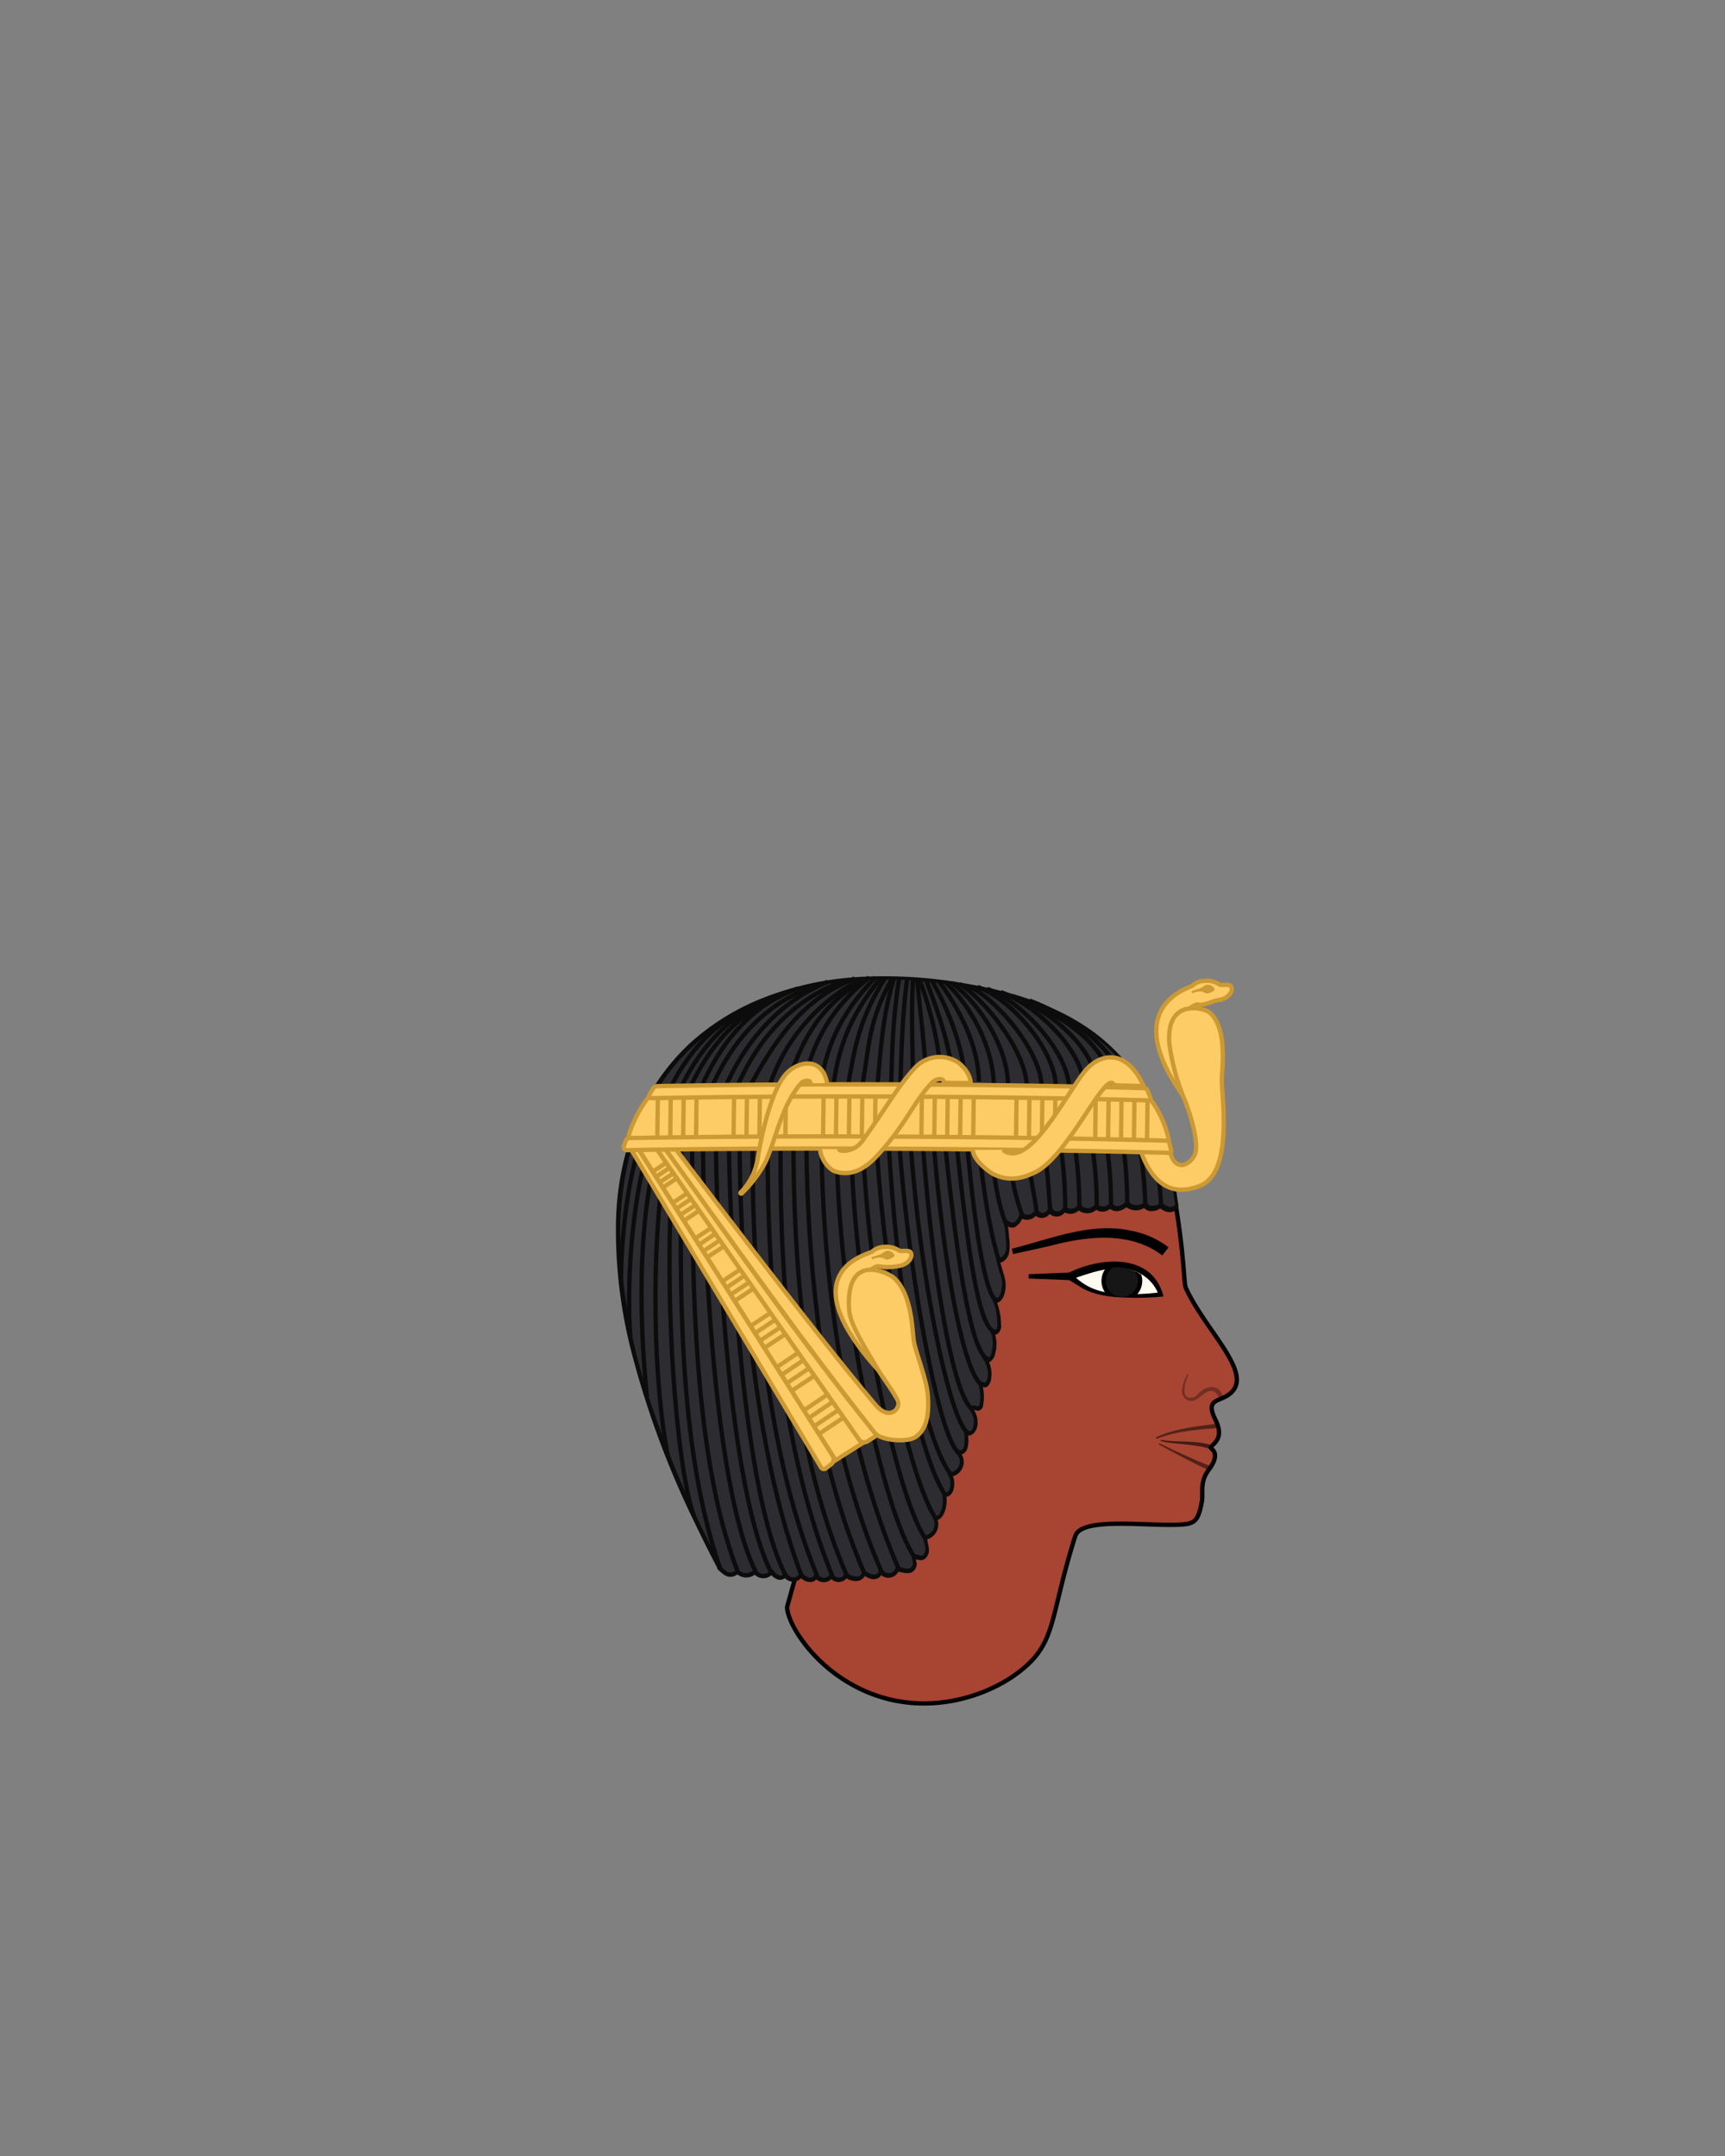 <svg xmlns="http://www.w3.org/2000/svg" xmlns:xlink="http://www.w3.org/1999/xlink" viewBox="0 0 400 500"><rect x="0" y="0" width="400" height="500" fill="#808080" stroke="none"/><defs><style>.cls-1,.cls-11,.cls-13{fill:none;}.cls-2{fill:#a74432;}.cls-2,.cls-8{stroke:#000;}.cls-11,.cls-12,.cls-13,.cls-2,.cls-8{stroke-miterlimit:10;}.cls-3{opacity:0.6;}.cls-4{opacity:0.5;}.cls-5{opacity:0.31;}.cls-6{fill:#fefcf0;}.cls-7{clip-path:url(#clip-path);}.cls-8{fill:#161616;}.cls-9{fill:#2d2c31;}.cls-10{fill:#0c0c0c;}.cls-11{stroke:#0c0c0c;}.cls-12{fill:#fdcc66;}.cls-12,.cls-13{stroke:#cd9933;}.cls-14{fill:#cd9933;}</style><clipPath id="clip-path"><path class="cls-1" d="M248,296s8.87-2.34,11.62-2.11c6.34.53,9.51,6.34,9.51,6.34s-8.45,1.59-14.79-.53C252.63,299.11,248,296,248,296Z"/></clipPath></defs><g id="Layer_2" data-name="Layer 2"><g id="Male_Poses" data-name="Male Poses"><g id="Head_copy_3" data-name="Head copy 3"><path id="head_round" data-name="head round" class="cls-2" d="M249.32,356.27c1.42-4.51,16.16-2.33,24.07-2.68,3.58-.16,4.42-.67,5.29-5.28.38-2.05-.56-4.55,1.58-7.4,3.17-4.23.23-4.83.53-5.29.61-.92,3.17-2.11,1.06-6.34s0-4.22,2.11-5.28c8.45-4.23-4.23-14.8-9-25.36-.49-1.08-.25-7.25-2.65-21.14-3.65-21.17-5.28-27.48-22.19-38-10.4-6.51-29.07-10.23-41.34-10.83-10.59-.52-20.43.94-29.46,6.6-8.51,5.32-12.69,9.51-19,21.13-8,14.75-7.1,31.95-.14,46.35,3.54,7.32,9.29,13.61,14.21,20.23,4.29,5.76,9.12,11.15,13.11,17.1a11.64,11.64,0,0,1,1.41,8.14c-1.94,8.73-4,15.8-6.39,24.43,0,3.17,4.22,10.57,11.62,15.85,15.5,11.08,33,6.18,42-.64S243.21,375.61,249.32,356.27Z"/><g id="face"><g id="mouth"><g class="cls-3"><path d="M269.23,333.91c3.82.72,8,0,11.78,1.27l-.44.89a11.14,11.14,0,0,0-2.69-.69c-1.67-.28-4.12-.52-5.83-.7a15.57,15.57,0,0,1-2.95-.51l.13-.26Z"/></g><g class="cls-4"><path d="M280.07,340.84c-3.91-1.77-7.63-3.84-11.4-5.88l.13-.25c3.84,1.81,7.7,3.68,11.65,5.21l-.38.92Z"/></g><g class="cls-4"><path d="M282.47,331.16c-4.78.39-9.78.7-14.27,2.53l-.18-.36c4.5-2.05,9.51-2.57,14.38-3.17l.07,1Z"/></g></g><g class="cls-5"><path d="M275.63,318.78c-.92,1.75-2.15,6.33,1.32,5.22.51-.25.94-.9,1.44-1.26,1.51-1.35,3.95-1.67,4.93.5a3.14,3.14,0,0,1,.32,1.18h-1a2.55,2.55,0,0,0-.7-1.41c-1.65-1.4-3.28.92-4.7,1.66a2.19,2.19,0,0,1-3.16-2.14,9.26,9.26,0,0,1,1.3-3.88l.25.13Z"/></g><path d="M269.49,291.13c-7.33-5.55-17.14-4.51-25.58-2.3-3,.69-6,1.36-9,2l-.3-1.23c8.8-2.19,18.29-6.23,27.5-4.21a20.54,20.54,0,0,1,8.86,3.88l-1.47,1.89Z"/><g id="eye"><path class="cls-6" d="M248,296s6.85-3,11.62-2.64c7.93.53,9.51,6.87,9.51,6.87a48,48,0,0,1-14.79-.53C251.74,299.09,248,296,248,296Z"/><path d="M247.22,295.88c.08-.43.46-.65.84-.83,7.22-3.5,18.72-4.44,21.59,5.05l.13.57c-2.06.21-4.11.29-6.16.3-4.67-.06-9.67-.13-13.66-2.87-.75-.44-1.54-.94-2.29-1.38a.89.89,0,0,1-.45-.84Zm1.62.23a.72.72,0,0,0-.24-.68,5.55,5.55,0,0,0,.42.42,13.44,13.44,0,0,0,9.08,4,44,44,0,0,0,11-.17l-.42.61a9.1,9.1,0,0,0-3.46-4.43c-5-3.46-11.28-1-16.52.73l-.17.06-.09,0a.72.72,0,0,0,.4-.61Z"/><polygon points="238.52 295.5 248.03 295.12 248.03 296.87 238.52 296.5 238.52 295.5 238.52 295.5"/><g class="cls-7"><circle class="cls-8" cx="260.14" cy="297.05" r="4.23"/></g></g><g id="ear"><g class="cls-5"><path d="M206.84,300.75c.27-2.18,2.07-3.12,3.23-4.65a7.58,7.58,0,0,0,.26-9.44c-2-2.85-6.22-3.45-9.33-2.32a10.73,10.73,0,0,0-3.7,3.55c-3.8,6.16-1.21,14.5,3.33,19.58a38.12,38.12,0,0,0,3.91,3.7c1.71,1.49,2.49,3.8,4.35,5.08a5.65,5.65,0,0,0,3.74.16,3.6,3.6,0,0,0,1.53-1.9,2.68,2.68,0,0,0,0-2.42c-.31-.82-.77-1.6-1.13-2.45-.67-1.74-.63-3.59-1.09-5.34-.22-1-1-1.43-1.15-2.49h.44a6.08,6.08,0,0,0,.89,1.68c.83,1.88.61,4.09,1.37,5.95.35.81.81,1.6,1.16,2.46a3.28,3.28,0,0,1,0,2.82,4,4,0,0,1-1.82,2.2,6.46,6.46,0,0,1-2.82.23c-2-.09-3.11-2.08-4.18-3.5-1.51-2.32-3.92-3.62-5.69-5.74A21.21,21.21,0,0,1,197,303.4c-2.38-4.87-3.44-11.13-.35-15.94a11.29,11.29,0,0,1,4-3.88c3.56-1.32,8-.6,10.36,2.54a8.51,8.51,0,0,1-.23,10.6c-.95,1.27-2.77,2.5-3,4Z"/></g><g class="cls-5"><path d="M207.65,295.91a4.8,4.8,0,0,0-4.42.18c-1.8,1.36-1.32,4.16-.72,6.08.45,1.63,1.5,1.69,2.66,2.54a30,30,0,0,1,5.29,4.77.65.65,0,0,0,.32.11c-.05,0-.07,0,0,0,.44-2.57-.7-5.46-2-7.67l.37-.25a13.93,13.93,0,0,1,1.73,3.76c.29.95,1.55,5.7-.7,4.55-.87-.64-1.43-1.5-2.22-2.19a21.94,21.94,0,0,0-4.89-3.48,1.54,1.54,0,0,1-.51-.4c-1.53-2.31-2.35-6.72.21-8.62a5.72,5.72,0,0,1,5.36-.28l-.44.89Z"/></g><g class="cls-5"><path d="M208.78,295.57c2.81-4.44,0-10-5.51-9.3a3.39,3.39,0,0,0-2.33,1c-3,2.62-3.78,6.62-2.95,10.39,1,5.93,5.25,10.43,10,13.72l-.32.32c-3.16-2.16-6.39-4.79-8.44-8.25s-3.06-7.71-2.17-11.67c.79-2.82,2.94-6.31,6.08-6.52,3.33-.42,6.62,1.27,7.21,4.7a7.78,7.78,0,0,1-1.32,5.84l-.29-.23Z"/></g></g></g><g id="double_cobra_wig" data-name="double cobra wig"><g id="wig"><path class="cls-9" d="M166.87,363.51C113,261,161.42,222.64,212.68,227c39.67,3.37,55.32,19,59.54,47.47.18,1.26.74,5.09.74,5.09a1.83,1.83,0,0,1-1.84.83,3.46,3.46,0,0,1-1.87-1c-.25.5-1.82.81-2.38.77a1.47,1.47,0,0,1-1.23-1,3.3,3.3,0,0,1-1.76.85c-.66.05-2.4-.41-2.42-1.07a3.27,3.27,0,0,1-1.85,1.22,2,2,0,0,1-2-.75,2.23,2.23,0,0,1-2.82.63.89.89,0,0,0-.45-.17.79.79,0,0,0-.42.25,2.7,2.7,0,0,1-3.64-.33,2.28,2.28,0,0,1-3.35.51,1.87,1.87,0,0,1-3.45.05,1.73,1.73,0,0,1-3.16.63,2.26,2.26,0,0,1-3.37.77c-.17.37-.95,2.23-1.95,2.23-1.41,0-1.79-.82-1.74-.54a33.83,33.83,0,0,1,.52,5.41,4.5,4.5,0,0,1-.35,2.13c-.34.64-1.38,1.54-1.79.94-.64-.94.92,3.67,1.11,4.67a7.05,7.05,0,0,1-.25,3.53,2.28,2.28,0,0,1-.7,1.11,1,1,0,0,1-1.23,0A14.31,14.31,0,0,1,231.8,307a2.27,2.27,0,0,1-.31,1.5.85.85,0,0,1-1.33.09,7.57,7.57,0,0,1,0,5.87c-.22.5-.78,1.05-1.2.71-.22-.17-.41-.55-.64-.4a6,6,0,0,1,1,5.58c-.14.38-.41.82-.81.78s-.75-.48-1.07-.27a11.33,11.33,0,0,1,.26,4.81,1.08,1.08,0,0,1-.38.78c-.61.4-1.66-.5-2.07.1a4.9,4.9,0,0,1,1.12,4,2.44,2.44,0,0,1-.71,1.43,1.24,1.24,0,0,1-1.51.14,12.64,12.64,0,0,1,0,2.68,2.91,2.91,0,0,1-.39,1.4,1.15,1.15,0,0,1-1.28.5l-.43-.08a2.94,2.94,0,0,1-1.69,5.24,3.35,3.35,0,0,1,.54,2.39,3.23,3.23,0,0,1-.42,1.62,1.33,1.33,0,0,1-1.45.61,6.87,6.87,0,0,1-.5,4.33c-.32.66-1,1.36-1.67,1.13a3.15,3.15,0,0,1,.08,2.85,3.09,3.09,0,0,1-2.3,1.69c0,1.44,1.34,3.5-.65,4.73a6.3,6.3,0,0,1-2-.4c-.13.85,1,2.17-.68,3.3a5.47,5.47,0,0,1-2.92-.33h-.23a2.07,2.07,0,0,1-3.91.27c.2.82-.68,1.58-1.53,1.57a4.2,4.2,0,0,1-2.28-1,1.82,1.82,0,0,1-1.79,1.45,4,4,0,0,1-2.32-.83,2,2,0,0,1-1.69,1.07,1.94,1.94,0,0,1-1.73-1,2,2,0,0,1-3.55-.08,1.43,1.43,0,0,1-1.68,1.07,3.23,3.23,0,0,1-1.82-1.18,2,2,0,0,1-3.65,0,1.44,1.44,0,0,1-1.74.58,3,3,0,0,1-1.46-1.32,2.27,2.27,0,0,1-3.86-.05,2.79,2.79,0,0,1-4.11,0,2.18,2.18,0,0,1-2,.75C168.35,365,166.87,363.51,166.87,363.51Z"/><path class="cls-10" d="M167.31,363.26a245.37,245.37,0,0,1-17-39.72A132.44,132.44,0,0,1,144,291.23a74.7,74.7,0,0,1,2.55-25.3,52.08,52.08,0,0,1,9.76-18.64,51.46,51.46,0,0,1,15.28-12.39,64.77,64.77,0,0,1,19.08-6.49,83.58,83.58,0,0,1,21.19-1c10.88.82,22,2.68,32.05,7.16a45,45,0,0,1,19.23,15.62c4.86,7.2,7.34,15.7,8.62,24.23.26,1.75.51,3.5.77,5.26l0-.39c-.73,1.14-2.17.41-2.93-.26a.5.5,0,0,0-.78.1c-.21.31-.93.41-1.27.47-.57.09-1.18.06-1.43-.57-.1-.26-.45-.52-.73-.3a2.57,2.57,0,0,1-2.07.74c-.35-.06-1.31-.24-1.37-.67a.51.51,0,0,0-.84-.22c-.7.83-2.19,1.74-3.07.58-.17-.22-.56-.38-.78-.1a1.8,1.8,0,0,1-1.82.7c-.52-.12-.89-.54-1.45-.3s-.9.68-1.59.71a2.15,2.15,0,0,1-1.76-.74.52.52,0,0,0-.79.11,1.8,1.8,0,0,1-2.57.41.51.51,0,0,0-.79.1,1.4,1.4,0,0,1-2.58.05.5.5,0,0,0-.91.12,1.25,1.25,0,0,1-2.25.51.5.5,0,0,0-.86,0,1.78,1.78,0,0,1-2.59.66c-.22-.17-.64-.23-.79.1-.26.62-.68,1.74-1.39,2a1.78,1.78,0,0,1-1.33-.32c-.23-.15-.36-.29-.66-.24a.51.51,0,0,0-.35.35,4.48,4.48,0,0,0,.17,1.4c.1.67.17,1.35.23,2,.09,1.19.39,2.94-.19,4.05-.12.24-.57.89-.91.87-.11,0-.27-.25-.43-.29-.54-.13-.69.41-.63.82a24.75,24.75,0,0,0,.95,3.47,8,8,0,0,1,.39,2c0,.66-.32,4.12-1.53,3.2-.45-.33-.87.29-.69.68a12.57,12.57,0,0,1,1,3.79,17,17,0,0,1,.12,1.74,2.12,2.12,0,0,1-.12,1.06c-.14.26-.44.45-.67.18s-1,0-.83.49a7.26,7.26,0,0,1,.44,4.22c-.07.33-.35,1.78-.8,1.8-.18,0-.37-.33-.54-.42a.73.73,0,0,0-.58,0,.5.5,0,0,0-.3.73,5.65,5.65,0,0,1,1.19,3.62,3.33,3.33,0,0,1-.38,1.79c-.31.34-1-.23-1.44,0a.51.51,0,0,0-.34.62,11.46,11.46,0,0,1,.37,2.26,7,7,0,0,1-.13,2.37c-.22.66-.7.3-1.23.23a1.14,1.14,0,0,0-1.07.34.52.52,0,0,0,0,.71,4.36,4.36,0,0,1,1,2.78c0,.72-.38,2.7-1.52,2a.51.51,0,0,0-.76.44,11.05,11.05,0,0,1,0,3c-.07.41-.24,1-.73,1.08a2.42,2.42,0,0,1-.7-.1c-.44-.08-.9.48-.48.83a2.48,2.48,0,0,1-1.34,4.39c-.33,0-.68.42-.43.75a3.08,3.08,0,0,1,.47,2.14c0,.67-.27,2-1.24,1.75a.5.5,0,0,0-.61.62,6.52,6.52,0,0,1,0,2.78c-.15.61-.6,2.26-1.51,2.06a.5.5,0,0,0-.56.73,2.62,2.62,0,0,1-1.92,3.81.5.5,0,0,0-.37.48c0,1.07.59,2.13.4,3.2-.08.46-.45,1.1-1,1a9.63,9.63,0,0,1-1.47-.38.5.5,0,0,0-.63.48,5,5,0,0,0,.22,1.39,1.27,1.27,0,0,1-.72,1.49c-1,.27-1.92-.42-2.83-.4a.53.53,0,0,0-.49.37,1.59,1.59,0,0,1-3,.15c-.26-.56-1-.13-.91.38.12.79-.92,1-1.47.89a4.91,4.91,0,0,1-1.61-.86.51.51,0,0,0-.74.3c-.3,1.75-2.42.93-3.37.31a.51.51,0,0,0-.68.18,1.45,1.45,0,0,1-2.56.07.5.5,0,0,0-.86,0,1.51,1.51,0,0,1-2.69-.08.5.5,0,0,0-.91.12.94.94,0,0,1-1.15.7,2.81,2.81,0,0,1-1.52-1,.5.5,0,0,0-.78.1,1.57,1.57,0,0,1-2.79,0,.5.5,0,0,0-.86,0c-.67,1.09-1.91-.09-2.34-.74a.51.51,0,0,0-.87,0,1.79,1.79,0,0,1-3-.05.5.5,0,0,0-.78-.1,2.31,2.31,0,0,1-3.41,0,.51.51,0,0,0-.71,0,1.55,1.55,0,0,1-2.29.19,10,10,0,0,1-1.16-1c-.46-.45-1.17.25-.71.7a8.63,8.63,0,0,0,1.87,1.49,2.53,2.53,0,0,0,3-.67h-.71a3.33,3.33,0,0,0,4.83.05l-.79-.1a2.81,2.81,0,0,0,4.72,0h-.87a3.29,3.29,0,0,0,2,1.61,1.9,1.9,0,0,0,2-.87h-.86a2.58,2.58,0,0,0,4.51,0l-.79.1a3.36,3.36,0,0,0,2.61,1.34,1.88,1.88,0,0,0,1.73-1.44l-.91.12a2.51,2.51,0,0,0,4.41.07h-.86a2.45,2.45,0,0,0,4.28-.06l-.69.18a4.19,4.19,0,0,0,3,.85,2.26,2.26,0,0,0,1.85-1.77l-.74.3c.91.63,2,1.31,3.16,1a1.9,1.9,0,0,0,1.39-2.11l-.91.38a2.59,2.59,0,0,0,4.82-.39l-.48.37c.31,0,0-.06.15,0s.23.09.35.12a5.93,5.93,0,0,0,1,.2,3.36,3.36,0,0,0,1.86-.06,2.3,2.3,0,0,0,1.2-1.84c0-.65-.31-1.27-.25-1.91l-.63.48a7,7,0,0,0,1.92.44,1.87,1.87,0,0,0,1.47-1.07c.79-1.35-.09-2.77-.09-4.18l-.37.49a3.63,3.63,0,0,0,2.52-5.28l-.56.73c1.23.27,2-.79,2.43-1.82a7.51,7.51,0,0,0,.35-4.25l-.61.62c2.74.61,3.05-3.83,1.89-5.36l-.43.75a3.44,3.44,0,0,0,2-6.1l-.48.84c.93.17,1.76.19,2.32-.73.71-1.17.51-3,.36-4.25l-.75.43c1.43.88,2.7-.54,2.95-1.87a5.45,5.45,0,0,0-1.24-4.47v.71c.2-.23,1.22.19,1.58.12a1.33,1.33,0,0,0,1-1.13,11,11,0,0,0-.24-5.17l-.35.62c.2-.08.7.27.94.28a1.14,1.14,0,0,0,.8-.32,3.4,3.4,0,0,0,.76-2,6.51,6.51,0,0,0-1.27-4.77l-.3.73.13,0-.39-.05c.3.13.44.46.77.56a1.07,1.07,0,0,0,.84-.12,2.84,2.84,0,0,0,1.11-1.81,8.1,8.1,0,0,0-.29-5.34l-.83.49a1.32,1.32,0,0,0,1.7.2,2.3,2.3,0,0,0,.79-2.15,15,15,0,0,0-1.29-6l-.69.68c1.18.9,2.29-.35,2.66-1.41a7.36,7.36,0,0,0,.19-4.08c-.2-.8-.45-1.58-.69-2.37-.12-.42-.24-.83-.35-1.25a3.57,3.57,0,0,0-.11-.47c-.14-.36.2-.09-.25.15l-.39.05c-.22-.05-.23-.1,0,.09a.83.83,0,0,0,.32.2,1.22,1.22,0,0,0,.9-.1,3,3,0,0,0,1.52-1.92,10.91,10.91,0,0,0,.09-3.47q-.08-.94-.18-1.89c0-.27-.07-.54-.11-.81a4.34,4.34,0,0,1-.17-.86l-.35.35h0l-.39-.05c.7.38,1.67,1,2.61.51a4.35,4.35,0,0,0,1.75-2.32l-.79.1a2.78,2.78,0,0,0,4.16-.87h-.86a2.24,2.24,0,0,0,4.07-.75l-.91.12a2.39,2.39,0,0,0,4.31-.05l-.79.1a2.81,2.81,0,0,0,4.15-.61l-.79.1a3.21,3.21,0,0,0,4.09.52s.3-.27.37-.27.31.17.43.22a2.79,2.79,0,0,0,1.22.18,2.76,2.76,0,0,0,1.93-1l-.79-.1c1.27,1.68,3.45,1,4.64-.38l-.84-.22c.12.82,1.24,1.18,1.92,1.33a3.37,3.37,0,0,0,3-.81l-.73-.3a2,2,0,0,0,2.21,1.34,3.16,3.16,0,0,0,2.31-1l-.78.1c1.06,1,2.64,1.65,3.94.68.83-.62.56-1.3.43-2.18-.33-2.26-.63-4.54-1-6.79a65.35,65.35,0,0,0-3.74-13.17,44.38,44.38,0,0,0-15.18-19.48c-8.28-5.92-18.31-9-28.24-10.73a106.08,106.08,0,0,0-27.26-1.61,71.46,71.46,0,0,0-20.7,4.74A55.52,55.52,0,0,0,159.9,242a51,51,0,0,0-12.06,17.27,66.55,66.55,0,0,0-5,24,112.89,112.89,0,0,0,3.82,31.19,210.42,210.42,0,0,0,14.46,38.76q2.55,5.36,5.32,10.61C166.74,364.33,167.61,363.83,167.31,363.26Z"/><g id="hair_strands" data-name="hair strands"><path class="cls-11" d="M167.92,252.69c4.86-11.18,12.49-20.18,24-25"/><path class="cls-11" d="M175.25,364.5C165,344,163,282.49,163,264"/><path class="cls-11" d="M170.28,253.55c4.89-12,12.94-21.49,25.53-26.16"/><path class="cls-11" d="M179,365c-10-19-13-78.86-13-102"/><path class="cls-11" d="M173.06,253.44c6.26-11.64,12.57-21.62,25.13-26.51"/><path class="cls-11" d="M182,365c-11-22-13-89-13-102"/><path class="cls-11" d="M164.74,252.76c4.78-11,12.19-19.61,23.26-23.76"/><path class="cls-11" d="M171,364.25C160,336,160.5,290,160.5,261"/><path class="cls-11" d="M162.3,252.87c4.72-11.15,12-19.85,22.7-23.62"/><path class="cls-11" d="M160.85,351.39c-4.1-11.41-7.44-53.94-4.44-85.94"/><path class="cls-11" d="M159.86,252.6C164.31,242.79,171,234.93,181,231"/><path class="cls-11" d="M154.9,337.81c-3.23-16.06-4.39-47.33-.25-72.36"/><path class="cls-11" d="M157.88,252.26c4.38-9.11,10.8-16.53,20.12-20.26"/><path class="cls-11" d="M150,324c-.61-7.36-3.59-35.09,2.66-58.62"/><path class="cls-11" d="M154.91,253.38c4.53-9.46,11.23-17.2,21.09-20.38"/><path class="cls-11" d="M146.18,310.1c-.56-6.68-.86-26.71,4.33-44.89"/><path class="cls-11" d="M144,298c0-16,3-30,5-34"/><path class="cls-11" d="M167,363.79C156,332,158,290,158,261"/><path class="cls-11" d="M185.83,365.34C172,329,171.5,276,171.5,263"/><path class="cls-11" d="M189.5,365.5C174,328,174.5,276,174.5,263"/><path class="cls-11" d="M193,365.44C177.5,327.94,178,276,178,263"/><path class="cls-11" d="M196.5,365.72C180,328,181,276,181,263"/><path class="cls-11" d="M200.5,365C184,327.28,184,277,184,264"/><path class="cls-11" d="M204.35,364.34C187.85,326.62,187,277,187,264"/><path class="cls-11" d="M208.55,364.21C192.05,326.48,190.5,278,190.5,265"/><path class="cls-11" d="M212,361c-7-10-18-59-18-97"/><path class="cls-11" d="M214.7,357c-7-10-17.41-58.75-17.41-96.75"/><path class="cls-11" d="M217.18,352.47c-7-10-17.31-58.84-17.31-96.84"/><path class="cls-11" d="M219.37,347C212.37,337,205,297.31,203,261.87"/><path class="cls-11" d="M220.38,341.88c-7-10-12.39-42.44-14.38-77.88"/><path class="cls-11" d="M222.51,336.93c-4.37-1.45-12.39-42.44-14.38-77.88"/><path class="cls-11" d="M224.65,332.36c-4.37-1.45-12.65-41.22-14-76.73"/><path class="cls-11" d="M225.69,326.84c-4.37-1.45-10-32.15-12.17-68.64"/><path class="cls-11" d="M227.93,321.24c-4.37-1.45-10-30.26-12.17-66.76"/><path class="cls-11" d="M228.72,315.08c-3.16-2.53-6.21-16.59-9.75-51.52"/><path class="cls-11" d="M230.13,308.63c-3.16-2.54-5.47-15.09-9-50"/><path class="cls-11" d="M230.86,301.51c-3.16-2.53-5.57-24.4-7-40.18"/><path class="cls-11" d="M231.66,292.43c-1.29-4-3.39-12.66-4.83-28.43"/><path class="cls-11" d="M233.45,284.24c-1.44-3.47-2.81-7.88-4.26-23.66"/><path class="cls-11" d="M237,281.85c-1.33-4-2.72-7.88-4.17-23.65"/><path class="cls-11" d="M240.43,281.42c-.52-4.42-2.13-11.4-2.59-16"/><path class="cls-11" d="M243.57,280.77c-.52-4.43-.52-11.32-2-15.77"/><path class="cls-11" d="M247,280.43a92,92,0,0,0-1.26-15.7"/><path class="cls-11" d="M250.28,280.26a92,92,0,0,0-1.25-15.7"/><path class="cls-11" d="M254.31,280.16a92,92,0,0,0-1.26-15.7"/><path class="cls-11" d="M257.62,279.7a92,92,0,0,0-1.26-15.7"/><path class="cls-11" d="M261.37,279.27a92.24,92.24,0,0,0-1.25-15.71"/><path class="cls-11" d="M265.56,279.27a91.78,91.78,0,0,0-1.76-15.71"/><path class="cls-11" d="M269.2,279.7c0-4.7-1.33-11.84-2.2-16.14"/><path class="cls-11" d="M177.93,253.44A43.3,43.3,0,0,1,200,226.93"/><path class="cls-11" d="M182,253.44c3.07-10,7-20.25,19.49-26.7"/><path class="cls-11" d="M185.93,252.87c2.07-9.68,5.82-18.31,15.56-26.13"/><path class="cls-11" d="M190.14,252.8c1.22-9.61,4.53-17.58,12.86-26.13"/><path class="cls-11" d="M193.09,252.87c1.22-9.61,3.72-17,11.26-26.2"/><path class="cls-11" d="M196.57,252.26c1.62-9.47,2.66-15.94,8.72-25.52"/><path class="cls-11" d="M200,251.62c1.62-9.47,1.38-14.87,6.95-24.88"/><path class="cls-11" d="M203.47,251.62c.88-9.19,1.16-15.91,3.8-24.69"/><path class="cls-11" d="M206.62,251.84c.32-9,.36-15.31,1.91-25.17"/><path class="cls-11" d="M208.76,252.08c.32-9,.38-15.32,1.59-25.25"/><path class="cls-11" d="M211.7,251.85c0-8.66-.47-15,0-24.93"/><path class="cls-11" d="M214.81,252.2c-.11-8.34-1.69-19.2-2.13-25.2"/><path class="cls-11" d="M218.25,251.78c-.11-8.34-2.33-17.34-5.09-24.74"/><path class="cls-11" d="M221,252.1c-.11-8.34-3.53-17.52-6.29-24.92"/><path class="cls-11" d="M223.79,251.75c-.11-8.34-3.86-17.64-7.71-24.36"/><path class="cls-11" d="M227,250.85c-.11-8.34-4.46-16.74-9.32-23.35"/><path class="cls-11" d="M230.43,251.48c-.11-8.34-5.05-18-11.3-23.8"/><path class="cls-11" d="M233.76,251.7c-.11-8.34-5.83-18.14-13-23.79"/><path class="cls-11" d="M238.1,252c-.1-8.33-10.17-20.62-15.59-23.79"/><path class="cls-11" d="M241.55,252.08c-.11-8.33-10.69-20.61-16.92-23.36"/><path class="cls-11" d="M244.85,252.08c-.11-8.33-10.09-20.28-18.18-23.2"/><path class="cls-11" d="M247.93,252.48c-.1-8.34-10.94-20.22-19-23.15"/><path class="cls-11" d="M251.34,252.08c-.11-8.33-10.66-18.74-19.25-22"/><path class="cls-11" d="M254.18,251.48c-.11-8.33-10.82-17.21-19.42-20.48"/><path class="cls-11" d="M257.59,251.62c-.87-10-12.61-16.68-21.21-20"/><path class="cls-11" d="M261,251.84c-2.87-9.63-13.68-16.53-22.28-19.8"/></g></g><g id="crown_copy" data-name="crown copy"><g id="side_thing" data-name="side thing"><path class="cls-12" d="M146.11,266.15l1.22-.75h0l45.74,72.18a1.52,1.52,0,0,1-.34,2l-1.2.94a.77.77,0,0,1-1.14-.21L146.1,266.18A0,0,0,0,1,146.11,266.15Z"/><path class="cls-12" d="M152.49,265.38h0a.84.84,0,0,1,1.16.2c16.09,22.34,31.93,45.36,49.23,66.75a.64.64,0,0,1-.16.94l-1.58,1a1.49,1.49,0,0,1-2-.41c-5-7.15-32.24-46.06-46.86-67.29A.84.84,0,0,1,152.49,265.38Z"/><path class="cls-12" d="M199.84,334.79s-32-45.68-48-68.93l-4.45-.47,46.38,73.25Z"/><line class="cls-13" x1="189.99" y1="332.49" x2="195.44" y2="328.86"/><line class="cls-13" x1="188.78" y1="330.76" x2="194.41" y2="327"/><line class="cls-13" x1="187.52" y1="328.88" x2="193.02" y2="325.15"/><line class="cls-13" x1="186.42" y1="327.06" x2="191.89" y2="323.39"/><line class="cls-13" x1="183.44" y1="322.66" x2="188.89" y2="319.02"/><line class="cls-13" x1="182.23" y1="320.93" x2="187.86" y2="317.16"/><line class="cls-13" x1="180.97" y1="319.04" x2="186.47" y2="315.32"/><line class="cls-13" x1="179.87" y1="317.23" x2="185.34" y2="313.55"/><line class="cls-13" x1="177.18" y1="312.65" x2="182.24" y2="309.31"/><line class="cls-13" x1="176.05" y1="311.06" x2="181.27" y2="307.59"/><line class="cls-13" x1="174.88" y1="309.33" x2="179.99" y2="305.9"/><line class="cls-13" x1="173.86" y1="307.65" x2="178.94" y2="304.27"/><line class="cls-13" x1="170.42" y1="301.67" x2="174.96" y2="298.67"/><line class="cls-13" x1="169.41" y1="300.24" x2="174.1" y2="297.14"/><line class="cls-13" x1="168.36" y1="298.69" x2="172.94" y2="295.62"/><line class="cls-13" x1="167.45" y1="297.19" x2="172" y2="294.16"/><line class="cls-13" x1="163.66" y1="291.8" x2="168.02" y2="288.92"/><line class="cls-13" x1="162.69" y1="290.43" x2="167.19" y2="287.45"/><line class="cls-13" x1="161.68" y1="288.94" x2="166.08" y2="285.98"/><line class="cls-13" x1="160.8" y1="287.5" x2="165.18" y2="284.58"/><line class="cls-13" x1="158.27" y1="283.32" x2="162.41" y2="280.59"/><line class="cls-13" x1="157.36" y1="282.02" x2="161.62" y2="279.2"/><line class="cls-13" x1="156.4" y1="280.61" x2="160.57" y2="277.81"/><line class="cls-13" x1="155.57" y1="279.24" x2="159.72" y2="276.48"/><line class="cls-13" x1="153.51" y1="275.54" x2="157.19" y2="273.1"/><line class="cls-13" x1="152.69" y1="274.38" x2="156.49" y2="271.86"/><line class="cls-13" x1="151.83" y1="273.12" x2="155.55" y2="270.62"/><line class="cls-13" x1="151.09" y1="271.9" x2="154.79" y2="269.43"/><g id="cobra"><path class="cls-12" d="M201.84,294.5s1.41-1,1.89-.84a12.07,12.07,0,0,0,4.32,0c2.31-.25,3.67-1.88,3.2-3.07-.31-.79-1.86-.35-2.69-.54a5.48,5.48,0,0,0-3.63-.87,4.23,4.23,0,0,0-2.68,1.07c-.5.62-19.64,4.13,1.35,27.44"/><path class="cls-14" d="M202,291.58l1.33-.43a6,6,0,0,0,1.32-.52,1.68,1.68,0,0,1,2.75.4l0,.3a3.21,3.21,0,0,1-1.32.7,1.43,1.43,0,0,1-.61.08c-.4-.14-.86-.55-1.32-.45a3.49,3.49,0,0,0-1.86.44l-.26-.52Z"/><path class="cls-12" d="M153.65,265.58c16.09,22.34,33.12,46.53,49.23,66.75,1.41,1.77,7.36,2.21,9.29,1,3.3-2,3.16-6.95,3-9.49-.25-4.06-2.78-9.86-3.28-12.89-.36-2.21-.33-10.81-4.65-14.64-1.22-1.08-11.25-6.24-10.34,7.52.23,3.56,4.39,9.76,6.12,12.88,1.15,2.07,4.06,5.85,5.1,8,.94,1.93-1.85,4.93-5.1,1.1-14.23-16.76-47.67-61.1-47.67-61.1l-1.7.86"/></g></g><g id="cobra-2" data-name="cobra"><path class="cls-12" d="M275.92,233.8s1.41-1,1.9-.84c1.16.41,3.47-.88,4.51-1,2.31-.25,3.67-1.88,3.2-3.08-.31-.78-1.86-.34-2.69-.53a5.48,5.48,0,0,0-3.63-.87,4.21,4.21,0,0,0-2.68,1.07c-.5.62-20.17,5.24,2.46,31.48"/><path class="cls-14" d="M276.23,229.87l1.33-.43a6.25,6.25,0,0,0,1.32-.52,1.68,1.68,0,0,1,2.75.4l0,.3a3.28,3.28,0,0,1-1.32.7,1.48,1.48,0,0,1-.62.08c-.39-.14-.85-.55-1.32-.45a3.47,3.47,0,0,0-1.85.44l-.26-.52Z"/><path class="cls-12" d="M264.66,267.36c3.85,10.08,9.77,9.09,13.51,7.68,7.65-2.88,5.28-19.85,5.14-24.19-.07-2.21,1.55-12.19-2.77-16-1.23-1.09-10.3-3.58-9.37,7.32a51.59,51.59,0,0,0,3.48,12.77c.93,2.18,3.47,9.69,2.47,12.66-.68,2-4.26,4.73-5.75-.22"/></g><path class="cls-12" d="M145.86,263.05a28.71,28.71,0,0,1,4.23-8.25c.23-.32,1.17-1.62,1.59-1.61l113.42.29c.55,0,2,2,2.35,2.39a25,25,0,0,1,3.52,8.21c.13.49-.33,1.7-.88,1.7l-123.73-.41C145.8,265.36,145.74,263.55,145.86,263.05Z"/><line class="cls-13" x1="161.54" y1="253.34" x2="161.4" y2="264.63"/><line class="cls-13" x1="158.55" y1="253.3" x2="158.4" y2="264.6"/><line class="cls-13" x1="155.55" y1="253.27" x2="155.41" y2="264.57"/><line class="cls-13" x1="152.56" y1="253.24" x2="152.41" y2="264.54"/><line class="cls-13" x1="182.25" y1="253.57" x2="182.1" y2="264.86"/><line class="cls-13" x1="179.21" y1="253.57" x2="179.07" y2="264.86"/><line class="cls-13" x1="176.22" y1="253.53" x2="176.07" y2="264.83"/><line class="cls-13" x1="173.22" y1="253.5" x2="173.08" y2="264.8"/><line class="cls-13" x1="170.23" y1="253.47" x2="170.08" y2="264.77"/><line class="cls-13" x1="203" y1="253.88" x2="202.86" y2="265.18"/><line class="cls-13" x1="199.96" y1="253.88" x2="199.82" y2="265.18"/><line class="cls-13" x1="196.97" y1="253.85" x2="196.82" y2="265.15"/><line class="cls-13" x1="193.97" y1="253.82" x2="193.83" y2="265.11"/><line class="cls-13" x1="190.98" y1="253.79" x2="190.83" y2="265.08"/><line class="cls-13" x1="225.81" y1="253.38" x2="225.66" y2="264.68"/><line class="cls-13" x1="222.77" y1="253.38" x2="222.62" y2="264.68"/><line class="cls-13" x1="219.77" y1="253.35" x2="219.63" y2="264.65"/><line class="cls-13" x1="216.78" y1="253.32" x2="216.63" y2="264.61"/><line class="cls-13" x1="213.78" y1="253.29" x2="213.64" y2="264.58"/><line class="cls-13" x1="247.76" y1="253.93" x2="247.61" y2="265.22"/><line class="cls-13" x1="244.72" y1="253.93" x2="244.57" y2="265.22"/><line class="cls-13" x1="241.72" y1="253.9" x2="241.58" y2="265.19"/><line class="cls-13" x1="238.73" y1="253.87" x2="238.58" y2="265.16"/><line class="cls-13" x1="235.73" y1="253.83" x2="235.59" y2="265.13"/><line class="cls-13" x1="266.12" y1="253.52" x2="265.97" y2="264.81"/><line class="cls-13" x1="263.08" y1="253.52" x2="262.93" y2="264.81"/><line class="cls-13" x1="260.08" y1="253.49" x2="259.94" y2="264.78"/><line class="cls-13" x1="257.09" y1="253.45" x2="256.94" y2="264.75"/><line class="cls-13" x1="254.09" y1="253.42" x2="253.95" y2="264.72"/><path class="cls-12" d="M144.66,265.81l.44-1.29a.94.94,0,0,1,.87-.59c60.09-1.08,118.06.43,124.45.6a.74.74,0,0,1,.71.52l.48,1.85a.38.38,0,0,1-.41.46c-6.2-.17-65.74-1.69-125.78-.62A.74.74,0,0,1,144.66,265.81Z"/><path class="cls-12" d="M150.64,253.76l.79-1.29a1.22,1.22,0,0,1,1-.59c58.93-1.09,106.63.3,112.9.48a.83.83,0,0,1,.77.52l.74,1.85c.07.24-.25.47-.52.46-6.08-.16-56.36-1.59-115.22-.51C150.62,254.69,150.48,254.22,150.64,253.76Z"/><g id="snake_coil_copy_2" data-name="snake coil copy 2"><path class="cls-12" d="M187.92,251.22c0-.93-1.65-.61-2.16,0-4.49,5.06-5.84,13-8.24,18.24a29,29,0,0,1-5.57,7.34c-.15.11-.34-.12-.21-.25a14.24,14.24,0,0,0,4-8.13c1-6.13,3.3-15.78,6.51-19.35,2.55-2.84,8.32-4.33,9.54,2.11"/><path class="cls-12" d="M194.57,266.52c0,.62,3.46.77,5.39-1.92,6.19-8.59,8-12.35,12.07-16.82A7.83,7.83,0,0,1,221.5,246c1.68.84,3.6,3.24,3.58,5.2l-6.22-.08c.18-1.09-1.6-1.15-2.61-.15-4.32,4.28-6.11,9.88-13.08,17.29-2.79,3-6.08,4.61-9.56,3.38-1.73-.6-3.46-3.39-3.44-5.19"/><path class="cls-12" d="M232.55,266.66a3.35,3.35,0,0,0,3.29.64C241,266,247.31,254,251.2,248.88c3.49-4.64,9.88-6.09,14,3l-6.87-.19c-1.67-4.24-10.47,16.28-18.18,20.11-2.48,1.23-5.76,2.37-9.53.63-1.36-.63-5.05-3.49-5-5.78"/></g></g></g></g></g><g id="Head_copy" data-name="Head copy"><rect id="head_bounding_box" data-name="head bounding box" class="cls-1" width="400" height="500"/></g></g></svg>